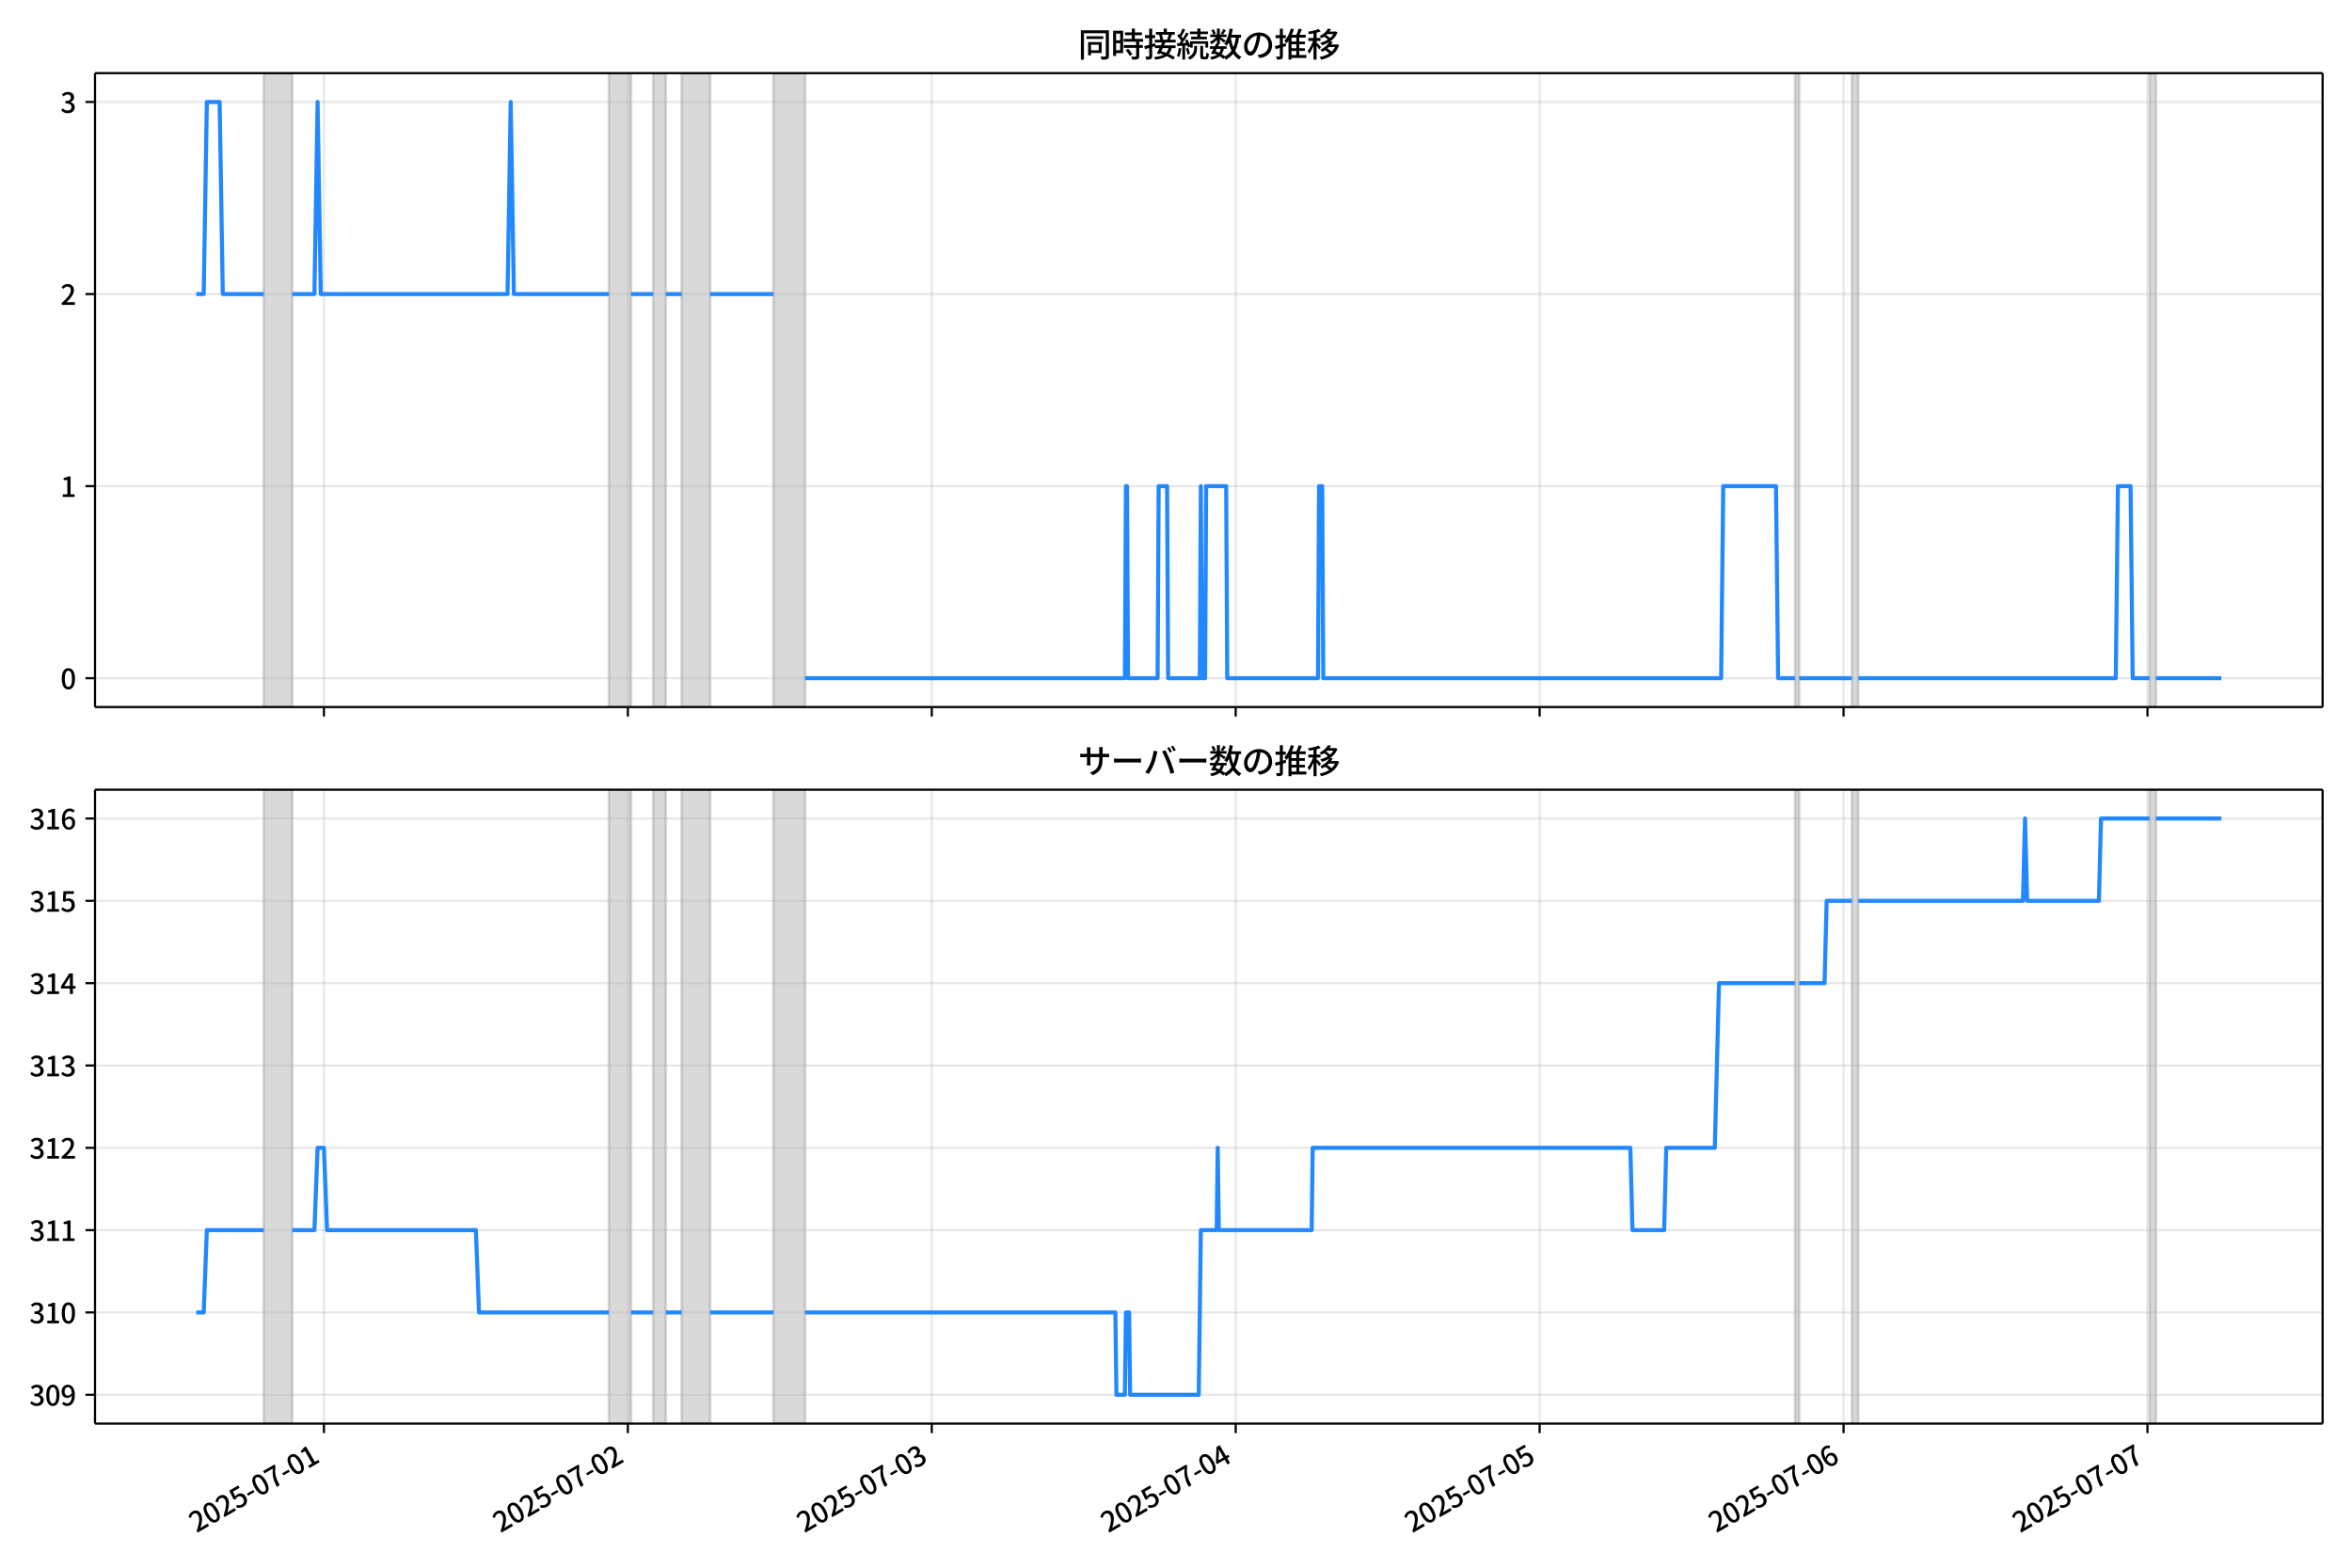 <!DOCTYPE svg  PUBLIC '-//W3C//DTD SVG 1.1//EN'  'http://www.w3.org/Graphics/SVG/1.1/DTD/svg11.dtd'>
<svg version="1.1" viewBox="0 0 864 576" xmlns="http://www.w3.org/2000/svg" xmlns:xlink="http://www.w3.org/1999/xlink">
 <defs>
  <style type="text/css">*{stroke-linejoin: round; stroke-linecap: butt}</style>
 </defs>
 <g id="z">
  <g id="aa">
   <path d="m0 576h864v-576h-864z" fill="#fff"/>
  </g>
  <g id="ab">
   <g id="ac">
    <path d="m34.9 259.78h818.3v-232.9h-818.3z" fill="#fff"/>
   </g>
   <g id="ad">
    <path d="m96.894 259.78h10.467v-232.9h-10.467z" clip-path="url(#c)" fill="#808080" opacity=".3" stroke="#808080"/>
   </g>
   <g id="ae">
    <path d="m223.66 259.78h8.141v-232.9h-8.141z" clip-path="url(#c)" fill="#808080" opacity=".3" stroke="#808080"/>
   </g>
   <g id="af">
    <path d="m239.94 259.78h4.652v-232.9h-4.652z" clip-path="url(#c)" fill="#808080" opacity=".3" stroke="#808080"/>
   </g>
   <g id="ag">
    <path d="m250.41 259.78h10.467v-232.9h-10.467z" clip-path="url(#c)" fill="#808080" opacity=".3" stroke="#808080"/>
   </g>
   <g id="ah">
    <path d="m284.13 259.78h11.63v-232.9h-11.63z" clip-path="url(#c)" fill="#808080" opacity=".3" stroke="#808080"/>
   </g>
   <g id="ai">
    <path d="m659.39 259.78h1.551v-232.9h-1.551z" clip-path="url(#c)" fill="#808080" opacity=".3" stroke="#808080"/>
   </g>
   <g id="aj">
    <path d="m680.32 259.78h2.326v-232.9h-2.326z" clip-path="url(#c)" fill="#808080" opacity=".3" stroke="#808080"/>
   </g>
   <g id="ak">
    <path d="m789.64 259.78h2.326v-232.9h-2.326z" clip-path="url(#c)" fill="#808080" opacity=".3" stroke="#808080"/>
   </g>
   <g id="al">
    <g id="am">
     <g id="an">
      <path d="m118.99 259.78v-232.9" clip-path="url(#c)" fill="none" stroke="#b0b0b0" stroke-linecap="square" stroke-opacity=".3" stroke-width=".8"/>
     </g>
     <g id="ao">
      <defs>
       <path id="e" d="m0 0v3.5" stroke="#000" stroke-width=".8"/>
      </defs>
      <use x="118.991" y="259.778" stroke="#000000" stroke-width=".8" xlink:href="#e"/>
     </g>
    </g>
    <g id="ap">
     <g id="aq">
      <path d="m230.64 259.78v-232.9" clip-path="url(#c)" fill="none" stroke="#b0b0b0" stroke-linecap="square" stroke-opacity=".3" stroke-width=".8"/>
     </g>
     <g id="ar">
      <use x="230.637" y="259.778" stroke="#000000" stroke-width=".8" xlink:href="#e"/>
     </g>
    </g>
    <g id="as">
     <g id="at">
      <path d="m342.28 259.78v-232.9" clip-path="url(#c)" fill="none" stroke="#b0b0b0" stroke-linecap="square" stroke-opacity=".3" stroke-width=".8"/>
     </g>
     <g id="au">
      <use x="342.283" y="259.778" stroke="#000000" stroke-width=".8" xlink:href="#e"/>
     </g>
    </g>
    <g id="av">
     <g id="aw">
      <path d="m453.93 259.78v-232.9" clip-path="url(#c)" fill="none" stroke="#b0b0b0" stroke-linecap="square" stroke-opacity=".3" stroke-width=".8"/>
     </g>
     <g id="ax">
      <use x="453.93" y="259.778" stroke="#000000" stroke-width=".8" xlink:href="#e"/>
     </g>
    </g>
    <g id="ay">
     <g id="az">
      <path d="m565.58 259.78v-232.9" clip-path="url(#c)" fill="none" stroke="#b0b0b0" stroke-linecap="square" stroke-opacity=".3" stroke-width=".8"/>
     </g>
     <g id="ba">
      <use x="565.576" y="259.778" stroke="#000000" stroke-width=".8" xlink:href="#e"/>
     </g>
    </g>
    <g id="bb">
     <g id="bc">
      <path d="m677.22 259.78v-232.9" clip-path="url(#c)" fill="none" stroke="#b0b0b0" stroke-linecap="square" stroke-opacity=".3" stroke-width=".8"/>
     </g>
     <g id="bd">
      <use x="677.222" y="259.778" stroke="#000000" stroke-width=".8" xlink:href="#e"/>
     </g>
    </g>
    <g id="be">
     <g id="bf">
      <path d="m788.87 259.78v-232.9" clip-path="url(#c)" fill="none" stroke="#b0b0b0" stroke-linecap="square" stroke-opacity=".3" stroke-width=".8"/>
     </g>
     <g id="bg">
      <use x="788.868" y="259.778" stroke="#000000" stroke-width=".8" xlink:href="#e"/>
     </g>
    </g>
   </g>
   <g id="bh">
    <g id="bi">
     <g id="bj">
      <path d="m34.9 249.19h818.3" clip-path="url(#c)" fill="none" stroke="#b0b0b0" stroke-linecap="square" stroke-opacity=".3" stroke-width=".8"/>
     </g>
     <g id="bk">
      <defs>
       <path id="g" d="m0 0h-3.5" stroke="#000" stroke-width=".8"/>
      </defs>
      <use x="34.9" y="249.191" stroke="#000000" stroke-width=".8" xlink:href="#g"/>
     </g>
     <g id="bl">
      <!-- 0 -->
      <g transform="translate(22.2 253.18) scale(.1 -.1)">
       <defs>
        <path id="b" transform="scale(.016)" d="m1830-90q-460 0-806 275-346 276-535 823-188 547-188 1366 0 820 188 1357 189 538 535 803 346 266 806 266 461 0 800-269 340-269 528-803 189-534 189-1354 0-819-189-1366-188-547-528-823-339-275-800-275zm0 589q237 0 422 185 186 186 288 599 103 413 103 1091 0 679-103 1082-102 403-288 582-185 180-422 180-236 0-422-180-186-179-292-582-105-403-105-1082 0-678 105-1091 106-413 292-599 186-185 422-185z"/>
       </defs>
       <use xlink:href="#b"/>
      </g>
     </g>
    </g>
    <g id="bm">
     <g id="bn">
      <path d="m34.9 178.62h818.3" clip-path="url(#c)" fill="none" stroke="#b0b0b0" stroke-linecap="square" stroke-opacity=".3" stroke-width=".8"/>
     </g>
     <g id="bo">
      <use x="34.9" y="178.616" stroke="#000000" stroke-width=".8" xlink:href="#g"/>
     </g>
     <g id="bp">
      <!-- 1 -->
      <g transform="translate(22.2 182.6) scale(.1 -.1)">
       <defs>
        <path id="i" transform="scale(.016)" d="m544 0v608h1037v3277h-845v467q333 58 579 147 247 90 451 218h557v-4109h915v-608h-2694z"/>
       </defs>
       <use xlink:href="#i"/>
      </g>
     </g>
    </g>
    <g id="bq">
     <g id="br">
      <path d="m34.9 108.04h818.3" clip-path="url(#c)" fill="none" stroke="#b0b0b0" stroke-linecap="square" stroke-opacity=".3" stroke-width=".8"/>
     </g>
     <g id="bs">
      <use x="34.9" y="108.041" stroke="#000000" stroke-width=".8" xlink:href="#g"/>
     </g>
     <g id="bt">
      <!-- 2 -->
      <g transform="translate(22.2 112.03) scale(.1 -.1)">
       <defs>
        <path id="d" transform="scale(.016)" d="m282 0v429q697 621 1164 1136 468 515 701 956 234 442 234 826 0 256-87 451-86 196-262 301-176 106-445 106-275 0-506-151-230-150-422-368l-416 410q301 333 637 518 336 186 803 186 429 0 749-176t496-493 176-745q0-455-224-919t-615-935q-390-470-889-950 186 20 394 36t374 16h1184v-634h-3046z"/>
       </defs>
       <use xlink:href="#d"/>
      </g>
     </g>
    </g>
    <g id="bu">
     <g id="bv">
      <path d="m34.9 37.466h818.3" clip-path="url(#c)" fill="none" stroke="#b0b0b0" stroke-linecap="square" stroke-opacity=".3" stroke-width=".8"/>
     </g>
     <g id="bw">
      <use x="34.9" y="37.466" stroke="#000000" stroke-width=".8" xlink:href="#g"/>
     </g>
     <g id="bx">
      <!-- 3 -->
      <g transform="translate(22.2 41.451) scale(.1 -.1)">
       <defs>
        <path id="h" transform="scale(.016)" d="m1715-90q-371 0-656 90t-503 240q-217 150-377 323l359 474q211-205 479-359 269-153 634-153 269 0 467 92 199 93 311 266t112 423q0 256-125 451t-429 300q-304 106-835 106v551q467 0 732 105 266 106 384 291 119 186 119 423 0 307-192 489-192 183-531 183-269 0-503-119-233-118-438-316l-384 460q282 256 614 413 333 157 737 157 422 0 748-144 327-144 512-413 186-269 186-659 0-403-221-685-221-281-592-422v-26q269-70 490-227t349-400 128-557q0-422-215-726-214-304-573-468-358-163-787-163z"/>
       </defs>
       <use xlink:href="#h"/>
      </g>
     </g>
    </g>
   </g>
   <g id="by">
    <path d="m72.095 108.04h2.73l1.16-70.575h4.691l1.166 70.575h15.052m10.467 0h8.141l1.163-70.575 1.163 70.575h68.616l1.163-70.575 1.163 70.575h34.889m8.141 0h8.141m4.652 0h5.815m10.467 0h23.26m11.63 141.15h117.46l.388-70.575h.388l.388 70.575h10.854l.388-70.575h3.101l.388 70.575h11.63l.388-70.575.388 70.575h1.163l.388-70.575h7.366l.388 70.575h33.339l.388-70.575h1.163l.388 70.575h146.15l.775-70.575h19.383l.775 70.575h6.203m1.551 0h19.383m2.326 0h94.589l.775-70.575h4.652l.775 70.575h6.203m2.326 0h24.035v0" clip-path="url(#c)" fill="none" stroke="#28f" stroke-linecap="square" stroke-width="1.5"/>
   </g>
   <g id="bz">
    <path d="m34.9 259.78v-232.9" fill="none" stroke="#000" stroke-linecap="square" stroke-width=".8"/>
   </g>
   <g id="ca">
    <path d="m853.2 259.78v-232.9" fill="none" stroke="#000" stroke-linecap="square" stroke-width=".8"/>
   </g>
   <g id="cb">
    <path d="m34.9 259.78h818.3" fill="none" stroke="#000" stroke-linecap="square" stroke-width=".8"/>
   </g>
   <g id="cc">
    <path d="m34.9 26.88h818.3" fill="none" stroke="#000" stroke-linecap="square" stroke-width=".8"/>
   </g>
   <g id="cd">
    <!-- 同時接続数の推移 -->
    <g transform="translate(396.05 20.88) scale(.12 -.12)">
     <defs>
      <path id="v" transform="scale(.016)" d="m1587 3936h3232v-518h-3232v518zm320-1114h557v-2534h-557v2534zm301 0h2291v-2086h-2291v512h1734v1069h-1734v505zm-1683 2260h5113v-570h-4524v-5056h-589v5626zm4768 0h595v-4896q0-250-67-397t-227-218q-160-77-426-96t-675-19q-13 83-45 192t-77 218q-45 108-89 185 281-13 527-13 247 0 330 0 83 7 118 42 36 35 36 112v4890z"/>
      <path id="t" transform="scale(.016)" d="m2714 4672h3238v-525h-3238v525zm-244-1235h3712v-538h-3712v538zm20-1184h3635v-531h-3635v531zm1523 3155h595v-2310h-595v2310zm832-2451h589v-2823q0-230-61-364-61-135-227-199-167-70-423-86t-633-16q-20 121-78 285-57 163-121 284 275-6 509-9t310-3q77 6 106 28 29 23 29 93v2810zm-2023-1677 487 282q153-160 313-352t294-381q135-189 206-343l-519-313q-64 153-189 348-124 196-278 394-154 199-314 365zm-2086 3718h1619v-4281h-1619v544h1056v3187h-1056v550zm32-1843h1293v-537h-1293v537zm-320 1843h563v-4832h-563v4832z"/>
      <path id="u" transform="scale(.016)" d="m3866 5408h614v-870h-614v870zm-1479-653h3597v-518h-3597v518zm-230-1485h4e3v-518h-4e3v518zm825 922 519 102q64-160 121-342 58-182 96-352 39-170 45-304l-544-128q-6 134-42 313-35 180-83 365-48 186-112 346zm1856 109 589-71q-96-275-202-557-105-281-195-486l-518 77q58 147 122 329 64 183 118 372t86 336zm-2643-2106h3943v-518h-3943v518zm1408 685 602-115q-167-371-362-784t-390-797-362-685l-525 179q160 288 346 666t368 784 323 752zm-659-2157 358 403q352-102 733-240 381-137 752-304 371-166 697-336 327-169 558-329l-384-461q-218 160-532 336-313 176-685 345-371 170-755 323-384 154-742 263zm1894 1114 583-71q-122-550-353-944-230-393-604-662t-922-435q-547-167-1296-269-25 128-93 269-67 141-137 230 678 64 1168 192t819 349q330 221 531 550 202 330 304 791zm-4684 217q396 90 953 240 557 151 1120 311l77-544q-525-154-1053-311-528-156-963-284l-134 588zm121 2093h1965v-563h-1965v563zm819 1248h576v-5229q0-236-51-374t-192-208q-141-77-355-99-214-23-541-16-13 115-64 288t-109 294q205-6 381-6t234 0q64 0 92 28 29 29 29 93v5229z"/>
      <path id="s" transform="scale(.016)" d="m4058 5408h595v-1798h-595v1798zm-1415-563h3443v-499h-3443v499zm231-992h3008v-499h-3008v499zm-224-877h3475v-1203h-531v729h-2432v-729h-512v1203zm1964-877h551v-1881q0-122 22-157 23-35 106-35 25 0 92 0 68 0 135 0t99 0q51 0 83 54t45 224 19 515q90-70 234-131t259-93q-19-429-83-662-64-234-183-326-118-93-316-93-39 0-103 0t-134 0-138 0q-67 0-99 0-237 0-365 64t-176 218q-48 153-48 422v1881zm-1164-6h550v-455q0-243-48-528-48-284-186-579-137-294-409-572-272-279-727-503-70 90-192 208-121 118-230 195 416 205 665 438 250 234 371 474 122 240 164 467 42 228 42 413v442zm-2240 3309 524-192q-121-244-259-503-137-259-275-496t-259-416l-410 173q122 186 246 438 125 253 240 515 116 263 193 481zm716-743 500-230q-224-359-496-756-272-396-548-764-275-368-518-650l-358 205q179 211 377 483 199 272 387 569 189 298 358 592 170 295 298 551zm-1721-665 307 403q166-154 339-340 173-185 320-364t224-327l-326-460q-77 160-218 348-141 189-314 384-172 196-332 356zm1485-832 435 179q128-211 249-458 122-246 215-474 93-227 137-412l-473-211q-32 185-119 422-86 237-201 486-115 250-243 468zm-1530-583q422 26 998 54 576 29 1184 68l7-499q-570-45-1127-84-556-38-992-70l-70 531zm1702-992 436 135q121-276 214-596t118-556l-454-148q-26 237-112 563-86 327-202 602zm-1363 109 499-83q-57-455-163-897-105-441-253-748-51 32-134 73-83 42-170 83-86 42-144 62 148 294 234 697t131 813zm691 627h525v-2861h-525v2861z"/>
      <path id="m" transform="scale(.016)" d="m224 2022h3187v-499h-3187v499zm51 2247h3111v-487h-3111v487zm1127-1735 563-121q-154-320-333-672t-352-679q-173-326-326-582l-532 173q148 243 324 566t345 669q170 346 311 646zm934-832 563-64q-89-480-262-838t-461-614-701-432-976-298q-25 128-99 269t-157 237q659 102 1085 303 426 202 666 554t342 883zm422 3597 519-211q-147-218-298-436-150-217-278-377l-403 186q121 173 252 413 132 240 208 425zm-1203 109h563v-2957h-563v2957zm-1075-320 448 186q134-192 246-420 112-227 157-393l-467-211q-38 172-147 406t-237 432zm1094-1050 397-236q-160-263-400-529-240-265-519-489-278-224-553-378-51 103-141 237-89 135-179 218 269 109 534 294 266 186 493 416 228 231 368 467zm487-204q83-45 246-145 163-99 352-211t346-211 221-150l-327-423q-83 77-230 198-147 122-317 253-170 132-327 250-156 119-259 189l295 250zm1798 396h2311v-556h-2311v556zm115 1178 615-90q-103-640-263-1235t-384-1101q-224-505-512-889-44 57-134 134t-186 157-166 125q275 339 473 796 199 458 340 995 141 538 217 1108zm1223-1510 614-58q-147-1101-445-1940-297-838-813-1443-515-604-1321-1014-26 71-90 177-64 105-134 208-70 102-128 159 742 346 1212 880 471 535 730 1290 260 755 375 1741zm-1005-135q134-851 387-1597 253-745 659-1305 407-560 1002-874-70-57-154-150-83-93-154-189-70-96-121-179-633 371-1056 988-422 618-688 1434-265 816-425 1783l550 89zm-3309-3065 327 416q377-148 754-330 378-182 701-378 324-195 548-368l-416-435q-211 179-519 378-307 198-666 383-358 186-729 334z"/>
      <path id="r" transform="scale(.016)" d="m3686 4378q-64-493-163-1041-99-547-265-1084-192-653-432-1104t-522-688-595-237q-320 0-596 221-275 221-448 621-172 400-172 931 0 537 220 1017 221 480 611 851 391 372 909 583 519 211 1121 211 576 0 1040-186 464-185 793-515 330-329 502-771 173-441 173-941 0-672-278-1194-278-521-816-851-538-329-1318-444l-378 601q166 20 307 42t263 48q307 70 585 217 279 148 496 375 218 227 342 534 125 308 125 692t-122 713q-121 330-358 573-236 243-582 380-346 138-781 138-525 0-935-186-409-185-694-489-284-304-432-656-147-352-147-678 0-365 89-605 90-240 224-355 135-115 276-115t288 144 297 457q151 314 298 800 147 461 246 982 100 522 145 1021l684-12z"/>
      <path id="n" transform="scale(.016)" d="m2995 2925h2893v-519h-2893v519zm0-1280h2893v-519h-2893v519zm-64-1299h3232v-557h-3232v557zm1312 3577h563v-3763h-563v3763zm429 1466 634-141q-154-390-340-794-185-403-339-684l-512 140q103 199 208 458 106 259 195 528 90 269 154 493zm-1472 25 582-147q-153-518-371-1018-217-499-483-931t-573-758q-38 64-109 160-70 96-147 198-77 103-141 160 416 416 733 1034t509 1302zm128-1203h2720v-537h-2720v-4205h-582v4422l313 320h269zm-3174-2157q396 90 953 240 557 151 1120 311l77-544q-525-154-1053-311-528-156-963-284l-134 588zm121 2093h1965v-563h-1965v563zm819 1248h576v-5229q0-236-51-374t-192-208q-141-77-355-99-214-23-541-16-13 115-64 288t-109 294q205-6 381-6t234 0q64 0 92 28 29 29 29 93v5229z"/>
      <path id="l" transform="scale(.016)" d="m4051 5402 595-109q-281-493-729-941t-1107-806q-39 64-106 144t-141 153q-73 74-137 119 608 288 1011 678t614 762zm-77-557h1511v-493h-1863l352 493zm1293 0h109l109 25 384-179q-192-505-496-905t-695-701q-390-301-845-519-454-217-947-358-44 109-137 253t-176 227q448 109 867 294 419 186 777 445 359 259 631 592t419 730v96zm-1990-954 377 307q167-96 336-218 170-121 320-249 151-128 247-237l-397-332q-90 108-237 236t-317 259q-169 132-329 234zm1107-934 595-109q-307-538-803-1031-496-492-1232-876-38 64-102 144t-138 156q-74 77-138 116 455 217 807 483t604 554q253 288 407 563zm-90-589h1460v-506h-1818l358 506zm1268 0h121l109 26 384-167q-192-614-531-1075t-787-794q-448-332-983-553-534-221-1129-355-45 115-132 269-86 153-176 249 551 96 1043 285 493 189 903 473 410 285 714 669t464 883v90zm-2132-1056 410 339q186-102 384-237 198-134 371-275t282-269l-435-371q-103 128-270 272-166 144-361 288t-381 253zm-2150 3533h589v-5376h-589v5376zm-992-1242h2336v-569h-2336v569zm1024-224 365-160q-96-339-231-707-134-368-291-727-157-358-336-672-179-313-365-537-44 128-134 291t-160 272q173 192 339 457 167 266 323 570 157 304 282 618t208 595zm941 1946 416-467q-314-122-695-221-380-99-784-173-403-74-780-131-20 102-71 236-51 135-102 231 358 58 732 138 375 80 711 179t573 208zm-397-2579q58-45 179-170 122-125 266-266 144-140 259-265t160-183l-352-473q-58 102-157 255-99 154-218 317-118 164-227 311-108 147-185 237l275 237z"/>
     </defs>
     <use xlink:href="#v"/>
     <use transform="translate(100)" xlink:href="#t"/>
     <use transform="translate(200)" xlink:href="#u"/>
     <use transform="translate(300)" xlink:href="#s"/>
     <use transform="translate(400)" xlink:href="#m"/>
     <use transform="translate(500)" xlink:href="#r"/>
     <use transform="translate(600)" xlink:href="#n"/>
     <use transform="translate(700)" xlink:href="#l"/>
    </g>
   </g>
  </g>
  <g id="ce">
   <g id="cf">
    <path d="m34.9 523.06h818.3v-232.9h-818.3z" fill="#fff"/>
   </g>
   <g id="cg">
    <path d="m96.894 523.06h10.467v-232.9h-10.467z" clip-path="url(#a)" fill="#808080" opacity=".3" stroke="#808080"/>
   </g>
   <g id="ch">
    <path d="m223.66 523.06h8.141v-232.9h-8.141z" clip-path="url(#a)" fill="#808080" opacity=".3" stroke="#808080"/>
   </g>
   <g id="ci">
    <path d="m239.94 523.06h4.652v-232.9h-4.652z" clip-path="url(#a)" fill="#808080" opacity=".3" stroke="#808080"/>
   </g>
   <g id="cj">
    <path d="m250.41 523.06h10.467v-232.9h-10.467z" clip-path="url(#a)" fill="#808080" opacity=".3" stroke="#808080"/>
   </g>
   <g id="ck">
    <path d="m284.13 523.06h11.63v-232.9h-11.63z" clip-path="url(#a)" fill="#808080" opacity=".3" stroke="#808080"/>
   </g>
   <g id="cl">
    <path d="m659.39 523.06h1.551v-232.9h-1.551z" clip-path="url(#a)" fill="#808080" opacity=".3" stroke="#808080"/>
   </g>
   <g id="cm">
    <path d="m680.32 523.06h2.326v-232.9h-2.326z" clip-path="url(#a)" fill="#808080" opacity=".3" stroke="#808080"/>
   </g>
   <g id="cn">
    <path d="m789.64 523.06h2.326v-232.9h-2.326z" clip-path="url(#a)" fill="#808080" opacity=".3" stroke="#808080"/>
   </g>
   <g id="co">
    <g id="cp">
     <g id="cq">
      <path d="m118.99 523.06v-232.9" clip-path="url(#a)" fill="none" stroke="#b0b0b0" stroke-linecap="square" stroke-opacity=".3" stroke-width=".8"/>
     </g>
     <g id="cr">
      <use x="118.991" y="523.055" stroke="#000000" stroke-width=".8" xlink:href="#e"/>
     </g>
     <g id="cs">
      <!-- 2025-07-01 -->
      <g transform="translate(72.201 563.33) rotate(-30) scale(.1 -.1)">
       <defs>
        <path id="j" transform="scale(.016)" d="m1715-90q-365 0-653 90t-506 237q-217 147-383 307l352 480q134-134 294-246t361-183q202-70 452-70 262 0 473 118 212 119 333 346 122 227 122 541 0 460-247 716-246 256-649 256-224 0-384-64t-365-198l-365 237 141 2240h2387v-627h-1747l-109-1204q154 77 307 118 154 42 340 42 397 0 723-160t518-490q192-329 192-847 0-519-224-887t-586-560q-361-192-777-192z"/>
        <path id="f" transform="scale(.016)" d="m301 1536v544h1689v-544h-1689z"/>
        <path id="k" transform="scale(.016)" d="m1235 0q32 646 109 1187t224 1024 384 941 576 938h-2208v627h3027v-455q-409-512-665-989-256-476-397-969t-205-1053-90-1251h-755z"/>
       </defs>
       <use xlink:href="#d"/>
       <use transform="translate(57)" xlink:href="#b"/>
       <use transform="translate(114)" xlink:href="#d"/>
       <use transform="translate(171)" xlink:href="#j"/>
       <use transform="translate(228)" xlink:href="#f"/>
       <use transform="translate(263.7)" xlink:href="#b"/>
       <use transform="translate(320.7)" xlink:href="#k"/>
       <use transform="translate(377.7)" xlink:href="#f"/>
       <use transform="translate(413.4)" xlink:href="#b"/>
       <use transform="translate(470.4)" xlink:href="#i"/>
      </g>
     </g>
    </g>
    <g id="ct">
     <g id="cu">
      <path d="m230.64 523.06v-232.9" clip-path="url(#a)" fill="none" stroke="#b0b0b0" stroke-linecap="square" stroke-opacity=".3" stroke-width=".8"/>
     </g>
     <g id="cv">
      <use x="230.637" y="523.055" stroke="#000000" stroke-width=".8" xlink:href="#e"/>
     </g>
     <g id="cw">
      <!-- 2025-07-02 -->
      <g transform="translate(183.85 563.33) rotate(-30) scale(.1 -.1)">
       <use xlink:href="#d"/>
       <use transform="translate(57)" xlink:href="#b"/>
       <use transform="translate(114)" xlink:href="#d"/>
       <use transform="translate(171)" xlink:href="#j"/>
       <use transform="translate(228)" xlink:href="#f"/>
       <use transform="translate(263.7)" xlink:href="#b"/>
       <use transform="translate(320.7)" xlink:href="#k"/>
       <use transform="translate(377.7)" xlink:href="#f"/>
       <use transform="translate(413.4)" xlink:href="#b"/>
       <use transform="translate(470.4)" xlink:href="#d"/>
      </g>
     </g>
    </g>
    <g id="cx">
     <g id="cy">
      <path d="m342.28 523.06v-232.9" clip-path="url(#a)" fill="none" stroke="#b0b0b0" stroke-linecap="square" stroke-opacity=".3" stroke-width=".8"/>
     </g>
     <g id="cz">
      <use x="342.283" y="523.055" stroke="#000000" stroke-width=".8" xlink:href="#e"/>
     </g>
     <g id="da">
      <!-- 2025-07-03 -->
      <g transform="translate(295.49 563.33) rotate(-30) scale(.1 -.1)">
       <use xlink:href="#d"/>
       <use transform="translate(57)" xlink:href="#b"/>
       <use transform="translate(114)" xlink:href="#d"/>
       <use transform="translate(171)" xlink:href="#j"/>
       <use transform="translate(228)" xlink:href="#f"/>
       <use transform="translate(263.7)" xlink:href="#b"/>
       <use transform="translate(320.7)" xlink:href="#k"/>
       <use transform="translate(377.7)" xlink:href="#f"/>
       <use transform="translate(413.4)" xlink:href="#b"/>
       <use transform="translate(470.4)" xlink:href="#h"/>
      </g>
     </g>
    </g>
    <g id="db">
     <g id="dc">
      <path d="m453.93 523.06v-232.9" clip-path="url(#a)" fill="none" stroke="#b0b0b0" stroke-linecap="square" stroke-opacity=".3" stroke-width=".8"/>
     </g>
     <g id="dd">
      <use x="453.93" y="523.055" stroke="#000000" stroke-width=".8" xlink:href="#e"/>
     </g>
     <g id="de">
      <!-- 2025-07-04 -->
      <g transform="translate(407.14 563.33) rotate(-30) scale(.1 -.1)">
       <defs>
        <path id="p" transform="scale(.016)" d="m2170 0v3072q0 192 12 457 13 266 20 458h-26q-90-179-183-365-92-185-195-364l-921-1415h2579v-576h-3328v493l1875 2957h858v-4717h-691z"/>
       </defs>
       <use xlink:href="#d"/>
       <use transform="translate(57)" xlink:href="#b"/>
       <use transform="translate(114)" xlink:href="#d"/>
       <use transform="translate(171)" xlink:href="#j"/>
       <use transform="translate(228)" xlink:href="#f"/>
       <use transform="translate(263.7)" xlink:href="#b"/>
       <use transform="translate(320.7)" xlink:href="#k"/>
       <use transform="translate(377.7)" xlink:href="#f"/>
       <use transform="translate(413.4)" xlink:href="#b"/>
       <use transform="translate(470.4)" xlink:href="#p"/>
      </g>
     </g>
    </g>
    <g id="df">
     <g id="dg">
      <path d="m565.58 523.06v-232.9" clip-path="url(#a)" fill="none" stroke="#b0b0b0" stroke-linecap="square" stroke-opacity=".3" stroke-width=".8"/>
     </g>
     <g id="dh">
      <use x="565.576" y="523.055" stroke="#000000" stroke-width=".8" xlink:href="#e"/>
     </g>
     <g id="di">
      <!-- 2025-07-05 -->
      <g transform="translate(518.79 563.33) rotate(-30) scale(.1 -.1)">
       <use xlink:href="#d"/>
       <use transform="translate(57)" xlink:href="#b"/>
       <use transform="translate(114)" xlink:href="#d"/>
       <use transform="translate(171)" xlink:href="#j"/>
       <use transform="translate(228)" xlink:href="#f"/>
       <use transform="translate(263.7)" xlink:href="#b"/>
       <use transform="translate(320.7)" xlink:href="#k"/>
       <use transform="translate(377.7)" xlink:href="#f"/>
       <use transform="translate(413.4)" xlink:href="#b"/>
       <use transform="translate(470.4)" xlink:href="#j"/>
      </g>
     </g>
    </g>
    <g id="dj">
     <g id="dk">
      <path d="m677.22 523.06v-232.9" clip-path="url(#a)" fill="none" stroke="#b0b0b0" stroke-linecap="square" stroke-opacity=".3" stroke-width=".8"/>
     </g>
     <g id="dl">
      <use x="677.222" y="523.055" stroke="#000000" stroke-width=".8" xlink:href="#e"/>
     </g>
     <g id="dm">
      <!-- 2025-07-06 -->
      <g transform="translate(630.43 563.33) rotate(-30) scale(.1 -.1)">
       <defs>
        <path id="o" transform="scale(.016)" d="m1971-90q-339 0-634 144-294 144-518 435-224 292-352 733-128 442-128 1044 0 678 147 1161 148 483 397 784 250 301 570 445t665 144q397 0 688-147 292-147 490-359l-403-448q-128 154-327 253-198 99-409 99-307 0-567-182-259-182-413-605-153-422-153-1145 0-608 115-1002t326-589q212-195 493-195 212 0 375 121 163 122 259 343t96 522q0 300-90 511-89 212-259 320-169 109-419 109-211 0-451-134t-458-461l-25 538q134 192 313 323t374 201q196 71 375 71 397 0 694-163 298-163 467-490 170-326 170-825 0-468-195-817-195-348-512-544-317-195-701-195z"/>
       </defs>
       <use xlink:href="#d"/>
       <use transform="translate(57)" xlink:href="#b"/>
       <use transform="translate(114)" xlink:href="#d"/>
       <use transform="translate(171)" xlink:href="#j"/>
       <use transform="translate(228)" xlink:href="#f"/>
       <use transform="translate(263.7)" xlink:href="#b"/>
       <use transform="translate(320.7)" xlink:href="#k"/>
       <use transform="translate(377.7)" xlink:href="#f"/>
       <use transform="translate(413.4)" xlink:href="#b"/>
       <use transform="translate(470.4)" xlink:href="#o"/>
      </g>
     </g>
    </g>
    <g id="dn">
     <g id="do">
      <path d="m788.87 523.06v-232.9" clip-path="url(#a)" fill="none" stroke="#b0b0b0" stroke-linecap="square" stroke-opacity=".3" stroke-width=".8"/>
     </g>
     <g id="dp">
      <use x="788.868" y="523.055" stroke="#000000" stroke-width=".8" xlink:href="#e"/>
     </g>
     <g id="dq">
      <!-- 2025-07-07 -->
      <g transform="translate(742.08 563.33) rotate(-30) scale(.1 -.1)">
       <use xlink:href="#d"/>
       <use transform="translate(57)" xlink:href="#b"/>
       <use transform="translate(114)" xlink:href="#d"/>
       <use transform="translate(171)" xlink:href="#j"/>
       <use transform="translate(228)" xlink:href="#f"/>
       <use transform="translate(263.7)" xlink:href="#b"/>
       <use transform="translate(320.7)" xlink:href="#k"/>
       <use transform="translate(377.7)" xlink:href="#f"/>
       <use transform="translate(413.4)" xlink:href="#b"/>
       <use transform="translate(470.4)" xlink:href="#k"/>
      </g>
     </g>
    </g>
   </g>
   <g id="dr">
    <g id="ds">
     <g id="dt">
      <path d="m34.9 512.47h818.3" clip-path="url(#a)" fill="none" stroke="#b0b0b0" stroke-linecap="square" stroke-opacity=".3" stroke-width=".8"/>
     </g>
     <g id="du">
      <use x="34.9" y="512.469" stroke="#000000" stroke-width=".8" xlink:href="#g"/>
     </g>
     <g id="dv">
      <!-- 309 -->
      <g transform="translate(10.8 516.45) scale(.1 -.1)">
       <defs>
        <path id="w" transform="scale(.016)" d="m1562-90q-410 0-708 150-297 151-502 356l403 461q141-160 346-256t422-96q224 0 425 102 202 103 352 333 151 230 237 614 87 384 87 941 0 589-115 970t-323 563-496 182q-205 0-372-118-166-118-262-336t-96-525q0-301 86-512 87-211 259-323 173-112 417-112 224 0 460 141 237 141 448 461l32-544q-134-180-313-314t-371-208-384-74q-391 0-689 166-297 167-467 496-169 330-169 823 0 467 195 816t515 541 698 192q339 0 636-138 298-137 519-419 221-281 349-710t128-1018q0-691-141-1187t-391-807q-249-310-563-461-313-150-652-150z"/>
       </defs>
       <use xlink:href="#h"/>
       <use transform="translate(57)" xlink:href="#b"/>
       <use transform="translate(114)" xlink:href="#w"/>
      </g>
     </g>
    </g>
    <g id="dw">
     <g id="dx">
      <path d="m34.9 482.22h818.3" clip-path="url(#a)" fill="none" stroke="#b0b0b0" stroke-linecap="square" stroke-opacity=".3" stroke-width=".8"/>
     </g>
     <g id="dy">
      <use x="34.9" y="482.223" stroke="#000000" stroke-width=".8" xlink:href="#g"/>
     </g>
     <g id="dz">
      <!-- 310 -->
      <g transform="translate(10.8 486.21) scale(.1 -.1)">
       <use xlink:href="#h"/>
       <use transform="translate(57)" xlink:href="#i"/>
       <use transform="translate(114)" xlink:href="#b"/>
      </g>
     </g>
    </g>
    <g id="ea">
     <g id="eb">
      <path d="m34.9 451.98h818.3" clip-path="url(#a)" fill="none" stroke="#b0b0b0" stroke-linecap="square" stroke-opacity=".3" stroke-width=".8"/>
     </g>
     <g id="ec">
      <use x="34.9" y="451.976" stroke="#000000" stroke-width=".8" xlink:href="#g"/>
     </g>
     <g id="ed">
      <!-- 311 -->
      <g transform="translate(10.8 455.96) scale(.1 -.1)">
       <use xlink:href="#h"/>
       <use transform="translate(57)" xlink:href="#i"/>
       <use transform="translate(114)" xlink:href="#i"/>
      </g>
     </g>
    </g>
    <g id="ee">
     <g id="ef">
      <path d="m34.9 421.73h818.3" clip-path="url(#a)" fill="none" stroke="#b0b0b0" stroke-linecap="square" stroke-opacity=".3" stroke-width=".8"/>
     </g>
     <g id="eg">
      <use x="34.9" y="421.73" stroke="#000000" stroke-width=".8" xlink:href="#g"/>
     </g>
     <g id="eh">
      <!-- 312 -->
      <g transform="translate(10.8 425.71) scale(.1 -.1)">
       <use xlink:href="#h"/>
       <use transform="translate(57)" xlink:href="#i"/>
       <use transform="translate(114)" xlink:href="#d"/>
      </g>
     </g>
    </g>
    <g id="ei">
     <g id="ej">
      <path d="m34.9 391.48h818.3" clip-path="url(#a)" fill="none" stroke="#b0b0b0" stroke-linecap="square" stroke-opacity=".3" stroke-width=".8"/>
     </g>
     <g id="ek">
      <use x="34.9" y="391.483" stroke="#000000" stroke-width=".8" xlink:href="#g"/>
     </g>
     <g id="el">
      <!-- 313 -->
      <g transform="translate(10.8 395.47) scale(.1 -.1)">
       <use xlink:href="#h"/>
       <use transform="translate(57)" xlink:href="#i"/>
       <use transform="translate(114)" xlink:href="#h"/>
      </g>
     </g>
    </g>
    <g id="em">
     <g id="en">
      <path d="m34.9 361.24h818.3" clip-path="url(#a)" fill="none" stroke="#b0b0b0" stroke-linecap="square" stroke-opacity=".3" stroke-width=".8"/>
     </g>
     <g id="eo">
      <use x="34.9" y="361.237" stroke="#000000" stroke-width=".8" xlink:href="#g"/>
     </g>
     <g id="ep">
      <!-- 314 -->
      <g transform="translate(10.8 365.22) scale(.1 -.1)">
       <use xlink:href="#h"/>
       <use transform="translate(57)" xlink:href="#i"/>
       <use transform="translate(114)" xlink:href="#p"/>
      </g>
     </g>
    </g>
    <g id="eq">
     <g id="er">
      <path d="m34.9 330.99h818.3" clip-path="url(#a)" fill="none" stroke="#b0b0b0" stroke-linecap="square" stroke-opacity=".3" stroke-width=".8"/>
     </g>
     <g id="es">
      <use x="34.9" y="330.99" stroke="#000000" stroke-width=".8" xlink:href="#g"/>
     </g>
     <g id="et">
      <!-- 315 -->
      <g transform="translate(10.8 334.98) scale(.1 -.1)">
       <use xlink:href="#h"/>
       <use transform="translate(57)" xlink:href="#i"/>
       <use transform="translate(114)" xlink:href="#j"/>
      </g>
     </g>
    </g>
    <g id="eu">
     <g id="ev">
      <path d="m34.9 300.74h818.3" clip-path="url(#a)" fill="none" stroke="#b0b0b0" stroke-linecap="square" stroke-opacity=".3" stroke-width=".8"/>
     </g>
     <g id="ew">
      <use x="34.9" y="300.744" stroke="#000000" stroke-width=".8" xlink:href="#g"/>
     </g>
     <g id="ex">
      <!-- 316 -->
      <g transform="translate(10.8 304.73) scale(.1 -.1)">
       <use xlink:href="#h"/>
       <use transform="translate(57)" xlink:href="#i"/>
       <use transform="translate(114)" xlink:href="#o"/>
      </g>
     </g>
    </g>
   </g>
   <g id="ey">
    <path d="m72.095 482.22h2.73l1.16-30.246h20.908m10.467 0h8.141l1.163-30.246h2.326l1.163 30.246h54.66l1.163 30.246h47.682m8.141 0h8.141m4.652 0h5.815m10.467 0h23.26m11.63 0h113.97l.388 30.246h3.101l.388-30.246h1.163l.388 30.246h25.198l.775-60.493h5.815l.388-30.246.388 30.246h34.114l.388-30.246h116.69l.775 30.246h11.63l.775-30.246h17.832l1.551-60.493h27.912m1.551 0h9.304l.775-30.246h9.304m2.326 0h60.475l.775-30.246.775 30.246h26.361l.775-30.246h17.832m2.326 0h24.035v0" clip-path="url(#a)" fill="none" stroke="#28f" stroke-linecap="square" stroke-width="1.5"/>
   </g>
   <g id="ez">
    <path d="m34.9 523.06v-232.9" fill="none" stroke="#000" stroke-linecap="square" stroke-width=".8"/>
   </g>
   <g id="fa">
    <path d="m853.2 523.06v-232.9" fill="none" stroke="#000" stroke-linecap="square" stroke-width=".8"/>
   </g>
   <g id="fb">
    <path d="m34.9 523.06h818.3" fill="none" stroke="#000" stroke-linecap="square" stroke-width=".8"/>
   </g>
   <g id="fc">
    <path d="m34.9 290.16h818.3" fill="none" stroke="#000" stroke-linecap="square" stroke-width=".8"/>
   </g>
   <g id="fd">
    <!-- サーバー数の推移 -->
    <g transform="translate(396.05 284.16) scale(.12 -.12)">
     <defs>
      <path id="y" transform="scale(.016)" d="m4685 2893q0-621-84-1111-83-489-288-877-204-387-569-691t-928-560l-544 512q448 167 781 371 333 205 550 503 218 298 323 739 106 442 106 1075v1620q0 192-10 339-9 147-22 217h723q-6-70-22-217t-16-339v-1581zm-2304 2086q-7-64-23-199-16-134-16-313v-2317q0-128 6-256 7-128 13-224 7-96 13-140h-710q6 44 12 140 7 96 13 221 7 125 7 259v2317q0 122-10 256-9 135-28 256h723zm-1978-1197q45-12 144-22t237-20q138-9 285-9h4217q237 0 394 13t246 26v-679q-76 7-240 13-163 6-393 6h-4224q-147 0-282-3-134-3-234-10-99-6-150-12v697z"/>
      <path id="q" transform="scale(.016)" d="m621 2854q109-6 265-16 157-9 339-16 183-6 349-6 128 0 352 0t509 0 598 0q314 0 624 0 311 0 586 0t486 0q212 0 327 0 230 0 416 16t301 22v-793q-109 6-308 19-198 13-409 13-109 0-324 0-214 0-489 0t-586 0q-310 0-624 0-313 0-598 0t-509 0-352 0q-262 0-525-10-262-9-428-22v793z"/>
      <path id="x" transform="scale(.016)" d="m4941 5037q83-109 176-269t182-320q90-160 154-288l-416-179q-96 192-240 448t-272 435l416 173zm723 275q83-122 182-282 100-160 196-317 96-156 153-271l-416-186q-102 205-246 454-144 250-279 429l410 173zm-4339-3360q102 262 201 556 100 295 183 612t144 630q61 314 93 602l723-147q-19-83-45-183-26-99-48-195t-42-166q-32-154-86-394t-131-512-164-551q-86-278-182-514-115-301-269-618-153-317-326-618-173-300-346-550l-697 294q301 397 563 874t429 880zm3155 198q-96 250-215 531-118 282-243 567-124 285-246 534-122 250-224 429l659 218q96-179 221-429t253-535q128-284 249-566 122-281 218-525 90-230 195-518 106-288 211-592 106-304 195-589 90-285 154-515l-729-237q-84 352-199 736t-240 768-259 723z"/>
     </defs>
     <use xlink:href="#y"/>
     <use transform="translate(100)" xlink:href="#q"/>
     <use transform="translate(200)" xlink:href="#x"/>
     <use transform="translate(300)" xlink:href="#q"/>
     <use transform="translate(400)" xlink:href="#m"/>
     <use transform="translate(500)" xlink:href="#r"/>
     <use transform="translate(600)" xlink:href="#n"/>
     <use transform="translate(700)" xlink:href="#l"/>
    </g>
   </g>
  </g>
 </g>
 <defs>
  <clipPath id="c">
   <rect x="34.9" y="26.88" width="818.3" height="232.9"/>
  </clipPath>
  <clipPath id="a">
   <rect x="34.9" y="290.16" width="818.3" height="232.9"/>
  </clipPath>
 </defs>
</svg>
